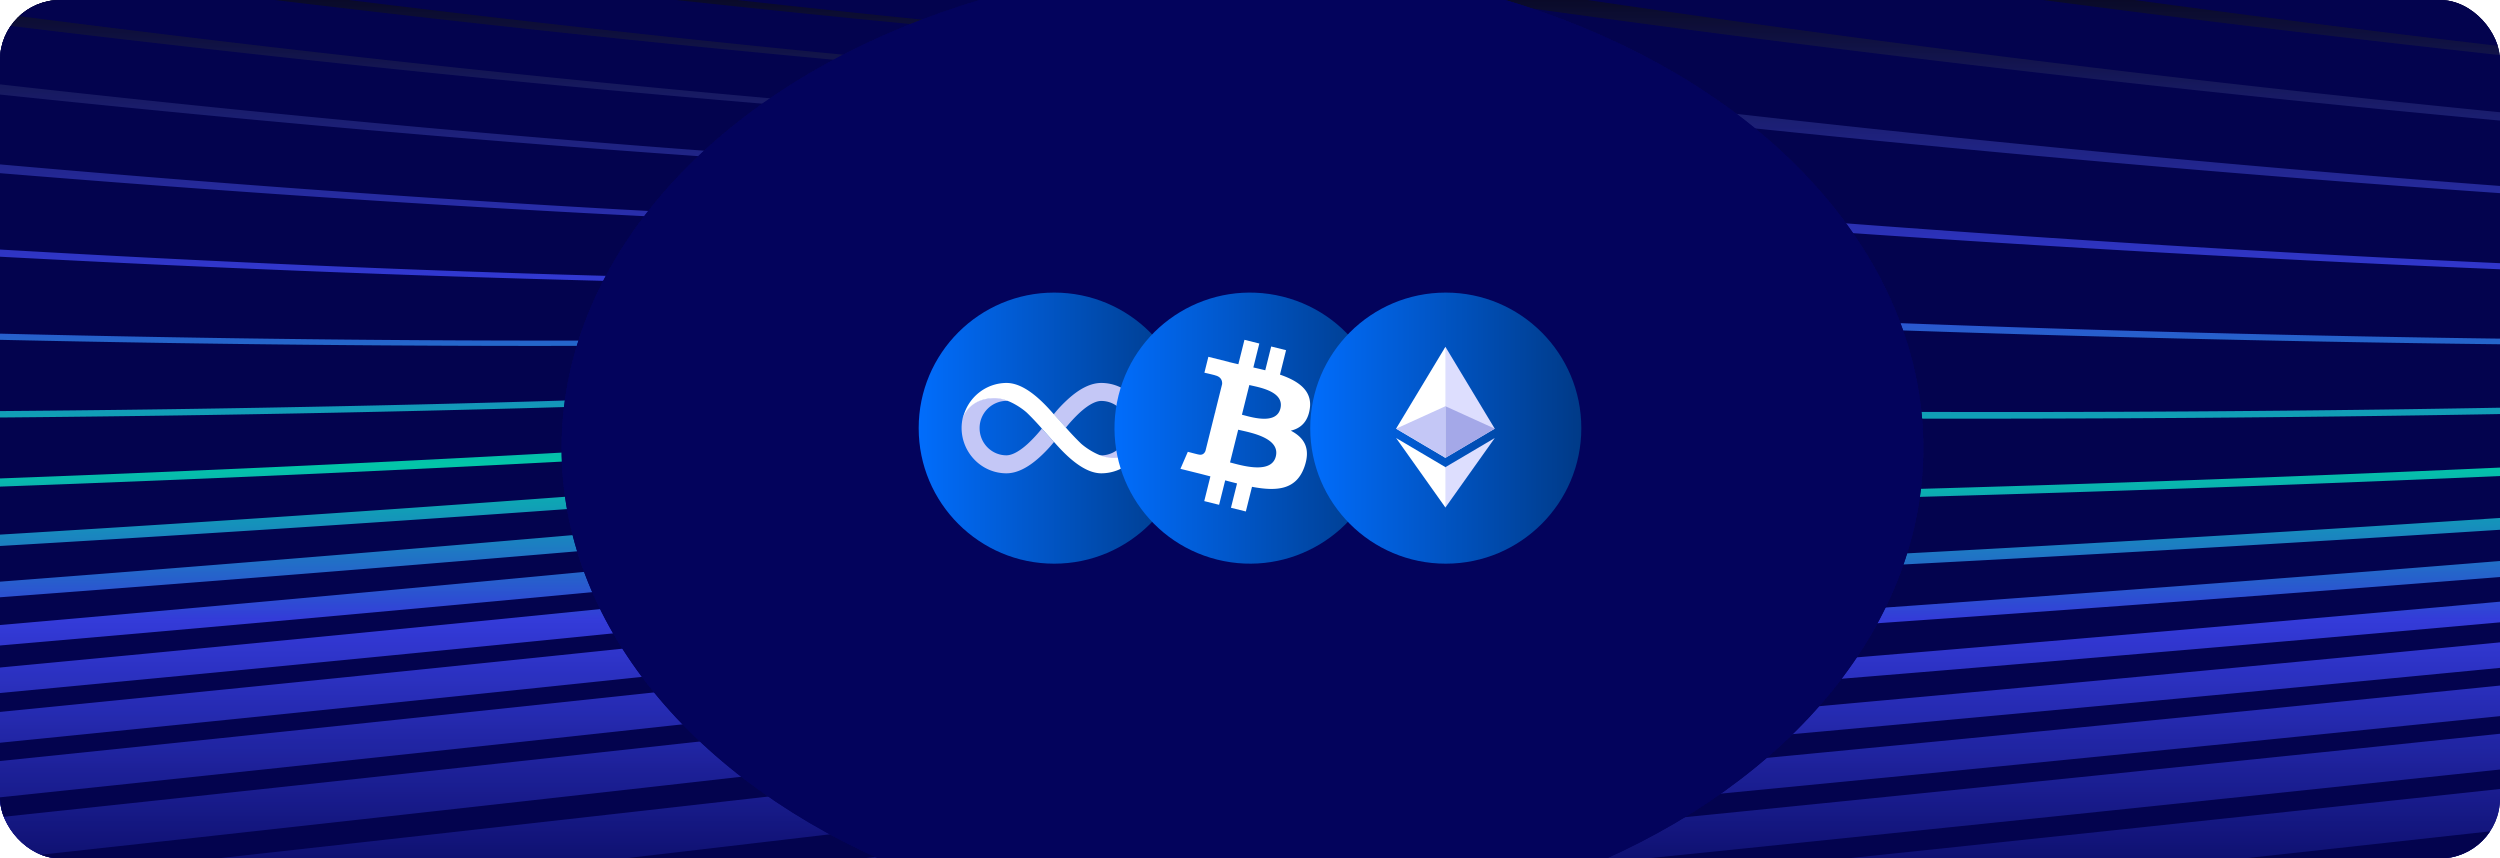 <svg xmlns="http://www.w3.org/2000/svg" width="332" height="114" fill="none">
    <g clip-path="url(#a)">
        <rect width="332" height="114" fill="#03035C" rx="8"/>
        <g clip-path="url(#b)">
            <path fill="url(#c)" d="M0 0h294.748v165.073H0z" transform="translate(-131 -26)"/>
            <path fill="url(#d)" d="M0 0h297.276v165.073H0z" transform="translate(-131 -26)"/>
            <path fill="#03035C" d="M270.284-6.445c22.806-1.96 4.375-9.547-47.038-19.555h-2.05c44.742 8.409 61.908 14.858 43.971 16.87C239.57-6.246 144.549-12.64 34.091-26H26.81C139.956-11.3 240.078-3.848 270.284-6.445ZM109.823 139.073c71.473-9.422 130.561-17.356 180.709-24.215v-5.459c-60.004 8.172-132.857 17.837-224.418 29.674h43.709ZM275.051-3.405C304.283-5.325 286.36-14.182 229.423-26h-2.601c50.73 10.078 68.231 17.701 44.683 19.735C239.947-3.545 137.049-11.01 20.282-26h-8.7C130.479-9.582 238.466-.993 275.052-3.405Zm15.481 142.478v-2.5c-5.276.821-10.669 1.654-16.149 2.5h16.149Zm-288.29 0c122.466-14.927 214.986-26.565 288.29-36.089V98.43c-80.819 10.544-185.244 23.595-327.403 40.643H2.242Zm215.945 0c26.063-3.759 50.091-7.247 72.345-10.503v-6.566a34044.262 34044.262 0 0 1-119.979 17.069h47.634Zm-320.313 0c176.249-20.047 300.021-34.806 392.658-46.426v-3.8c-98.436 12.493-232.573 28.436-427.415 50.226h34.757Zm-153.493-4.117C5.298 108.637 173.868 89.983 290.532 75.697v-2.664C174.275 87.569 4.845 106.236-255.619 131.707v3.249Zm0-16.384C4.553 95.242 175.409 77.095 290.532 62.573v-1.931c-114.353 14.7-286.89 32.537-546.151 53.77v4.16Zm53.995 20.501C28.931 114.458 181.673 97.01 290.532 83.618V80.44c-113.612 14.22-276.078 32.713-524.648 58.634h32.492Zm-53.995-12.702c260.65-24.945 430.141-43.303 546.151-57.638v-2.258C175.074 81.053 4.386 99.32-255.619 122.935v3.436Zm446.494-151.83c-.218-.172-.596-.352-1.12-.541h-7.02c-1.28 1.88-27.778 1.973-66.676 0h-4.87c49.291 2.987 82.971 3.115 79.686.54Zm9.579 1.423c-.277-.55-2.282-1.217-5.727-1.964h-4.376c.596.206 1.018.404 1.25.593 3.387 2.702-31.135 2.636-81.938-.44-.828-.048-1.642-.105-2.471-.153h-3.983c1.279.088 2.544.18 3.823.268 55.483 3.791 94.803 4.38 93.422 1.696ZM167.632-26H134.04c15.306.448 27.022.43 33.592 0Zm14.332 0h-12.065c-6.948.654-21.861.69-41.979 0h-7.428c35.453 1.727 59.568 1.656 61.472 0Zm28.258 3.55c.29-.888-3.983-2.113-11.92-3.55h-2.82c3.46.764 5.466 1.454 5.742 2.02 1.439 2.822-38.84 2.285-95.936-1.598-2.021-.137-4.027-.282-6.033-.422h-3.72c2.18.167 4.346.338 6.526.505 61.952 4.692 107.26 5.813 108.161 3.045Zm9.811 1.753c1.483-1.173-5.451-3.05-18.809-5.303h-1.875c7.835 1.459 12.021 2.706 11.716 3.62-.96 2.909-47.46 1.832-111.214-2.974-2.79-.211-5.552-.43-8.314-.646h-3.692c2.66.228 5.32.453 7.995.677 68.783 5.72 120.632 7.46 124.193 4.626Zm36.529 8.76c12.733-1.885-3.925-7.218-42.881-14.063h-1.322c31.891 5.522 46.093 9.894 36.92 11.726-15.16 3.031-92.331-1.2-186.843-11.142-1.831-.193-3.648-.39-5.48-.584h-5.334c.872.101 1.73.202 2.616.303 99.483 11.335 183.122 16.598 202.324 13.76Zm-8.358-2.46c8.91-1.775-5.829-6.116-38.229-11.603h-1.163c25.408 4.305 37.357 7.763 31.397 9.433-10.785 3.044-79.351-.233-165.592-8.642-2.689-.264-5.349-.527-7.995-.791h-4.709c1.904.206 3.823.409 5.742.61 91.372 9.67 166.129 13.87 180.549 10.993Zm15.8 5.11c17.356-1.947-.552-8.361-45.918-16.713h-1.643c38.418 6.893 54.393 12.258 41.253 14.204C237.52-8.81 150.959-14.13 47.871-25.806c-.552-.067-1.104-.133-1.671-.194h-6.193C147.065-12.925 239.498-6.537 264.005-9.287Zm-24.812-7.39c5.77-1.617-6.571-5.053-32.401-9.323h-1.177c19.085 3.22 28.49 5.86 25.089 7.32-7.036 3.022-67.621.584-145.998-6.472-3.096-.281-6.163-.563-9.245-.848h-4.2c2.529.255 5.072.505 7.63.756 83.553 8.189 150.039 11.462 160.302 8.567Zm-9.449-2.1c3.3-1.42-6.366-4.03-25.786-7.223h-1.396c13.155 2.276 19.9 4.178 18.374 5.386-3.751 2.979-57.024 1.266-127.9-4.595-3.14-.26-6.266-.523-9.376-.791h-3.823c2.776.26 5.567.518 8.358.769 75.993 6.88 134.863 9.331 141.549 6.454ZM-255.619 93.44C.161 80.08 179.682 63.308 290.532 47.84v-1.49C178.301 61.745-3.218 76.363-255.619 83.196V93.44ZM236.735-26h-3.198c33.069 6.963 52.213 12.767 56.995 16.73v-1.621c-9.187-4.038-27.08-9.178-53.797-15.11Zm-299.564 0H-82.58C53.555-1.67 198.579 12.394 270.37 11.037c7.646-.146 14.347-.449 20.161-.884V6.705c-3.881.272-8.213.478-13.024.61C214.045 9.068 75.33-3.457-62.829-26Zm339.13 22.793C238.145-.681 127.106-9.279 4.315-26H-6.136C117.963-7.767 234.235 2.039 277.973-.154c5.248-.263 9.405-.68 12.559-1.225v-4.38c-2.049 1.177-6.686 2.056-14.231 2.552ZM-36.371-26h-15.776C80.723-3.818 215.237 8.708 276.287 7.043c5.364-.145 10.088-.387 14.245-.72V2.925c-3.154.277-6.716.492-10.713.642C225.891 5.606 97.177-5.51-36.371-26ZM-255.619 110.98c259.371-21.154 432.234-39.07 546.151-53.87v-1.692C177.72 70.255 2.622 87.496-255.619 105.447v5.534ZM245.239-26h-3.983c23.431 5.294 39.799 9.947 49.276 13.751v-.742c-10.001-3.752-25.016-8.124-45.293-13.01Zm34.9 0h-7.181c6.512 1.937 12.356 3.805 17.574 5.593v-2.03c-.727-.264-1.468-.527-2.224-.795A473.027 473.027 0 0 0 280.139-26Zm-24.987 0h-4.87c17.385 4.262 30.729 8.123 40.25 11.524v-.866c-8.983-3.224-20.714-6.792-35.38-10.658Zm31.862 0c1.192.395 2.37.79 3.518 1.186V-26h-3.518Zm-19.23.303c-.335-.101-.698-.202-1.047-.303h-5.96c11.876 3.194 21.775 6.177 29.755 8.927v-1.305c-6.468-2.302-14.012-4.744-22.748-7.319ZM-14.316-26h-12.75C101.711-5.847 226.763 5.264 278.554 3.322c4.607-.172 8.576-.435 11.977-.778V-.914c-3.038.422-6.788.756-11.309.985C233.668 2.368 114.097-7.447-14.316-26Zm-241.303 57.163V49.28c75.475 3.55 152.154 5.474 226.724 5.435 140.739-.07 248.245-7.662 319.427-18.154v-1.981c-52.285 6.854-125.836 11.392-220.435 11.357-102.7-.044-216.613-5.413-325.716-14.775Zm0 19.695v16.104c25.354.194 50.576.247 75.575.149 213.481-.838 372.329-12.544 470.576-26.999v-1.7C218.129 48.284 110.681 55.41-30.245 55.595c-73.418.096-149.537-1.573-225.374-4.736Zm0 17.38V81.82c252.006-6.708 434.763-21.938 546.151-37.982V42.3c-99.788 13.782-258.68 24.924-473.915 25.964-23.833.115-47.935.105-72.236-.025Zm0 34.629C2.574 84.86 178.301 67.333 290.532 52.234v-1.542C179.086 65.695.608 81.989-255.619 95.289v7.578Zm0-92.38v18.325C-148.497 39.106-33.842 45.116 70.387 45.23c95.094.106 168.761-4.801 220.145-12.178v-2.337c-37.488 4.569-87.956 7.407-151.754 7.376-118.83-.057-264.601-10.368-394.397-27.604ZM-134.858-26h-32.691C-27.604 3.036 143.648 20.724 243.756 20.03c18.577-.128 34.086-.835 46.776-2.004v-3.47c-8.431.602-18.199.993-29.42 1.133C173.301 16.796 10.578 1.024-134.858-26Zm-50.307 0h-43.481c140.32 31.637 328.977 51.535 448.709 51.183 28.708-.083 52.067-1.252 70.469-3.22v-3.339c-12.661 1.028-27.821 1.66-45.701 1.793C140.9 21.184-37.144 3.483-185.165-26Zm-70.454 16.528V7.096C-129.794 25.89 17.768 37.37 138.473 37.502c64.568.075 115.196-3.035 152.059-8.013V26.76c-26.586 2.904-60.963 4.643-103.611 4.679-125.691.105-300.276-15.492-442.54-40.912ZM-94.995-26h-25.221C18.334.607 175.409 16.374 259.963 15.342c11.832-.145 21.978-.584 30.569-1.278v-3.489c-5.582.37-11.876.633-18.94.769C196.994 12.785 47.145-1.283-94.995-26Zm-155.26 0h-5.364v12.082c136.031 27.551 314.218 44.888 441.9 44.857 43.433-.014 78.029-1.938 104.251-5.14v-3.085c-18.548 1.762-41.616 2.812-69.554 2.909C96.654 26.049-100.352 6.133-250.255-26Z"/>
            <path fill="url(#e)" d="M0 0h294.748v165.073H0z" transform="translate(166.068 -26)"/>
            <g clip-path="url(#f)">
                <path fill="#03035C" d="M567.352-6.445c22.807-1.96 4.375-9.547-47.038-19.555h-2.049c44.741 8.409 61.908 14.858 43.97 16.87C536.638-6.246 441.617-12.64 331.16-26h-7.283C437.024-11.3 537.147-3.848 567.352-6.445ZM406.891 139.073c71.473-9.422 130.561-17.356 180.709-24.215v-5.459c-60.003 8.172-132.857 17.837-224.418 29.674h43.709ZM572.12-3.405c29.231-1.92 11.309-10.777-45.628-22.595h-2.602C574.62-15.922 592.121-8.3 568.573-6.265 537.016-3.545 434.117-11.01 317.351-26h-8.7C427.547-9.582 535.533-.993 572.12-3.405Zm15.48 142.478v-2.5c-5.276.821-10.669 1.654-16.149 2.5H587.6Zm-288.29 0c122.466-14.927 214.986-26.565 288.29-36.089V98.43c-80.819 10.544-185.244 23.595-327.402 40.643h39.112Zm215.946 0c26.062-3.759 50.09-7.247 72.344-10.503v-6.566a34040.927 34040.927 0 0 1-119.978 17.069h47.634Zm-320.314 0c176.249-20.047 300.022-34.806 392.658-46.426v-3.8c-98.436 12.493-232.572 28.436-427.415 50.226h34.757ZM41.45 134.956c260.916-26.319 429.486-44.973 546.15-59.259v-2.664c-116.257 14.536-285.686 33.203-546.15 58.674v3.249Zm0-16.384c260.172-23.33 431.027-41.477 546.15-55.999v-1.931c-114.353 14.7-286.89 32.537-546.15 53.77v4.16Zm53.994 20.501C326 114.458 478.742 97.01 587.6 83.618V80.44c-113.611 14.22-276.078 32.713-524.648 58.634h32.492ZM41.45 126.371C302.1 101.426 471.59 83.068 587.6 68.733v-2.258C472.143 81.053 301.454 99.32 41.45 122.935v3.436Zm446.493-151.83c-.218-.172-.596-.352-1.119-.541h-7.021c-1.279 1.88-27.778 1.973-66.676 0h-4.869c49.291 2.987 82.97 3.115 79.685.54Zm9.579 1.423c-.276-.55-2.282-1.217-5.727-1.964h-4.375c.596.206 1.017.404 1.25.593 3.387 2.702-31.136 2.636-81.939-.44-.828-.048-1.642-.105-2.471-.153h-3.982c1.279.088 2.543.18 3.822.268 55.484 3.791 94.803 4.38 93.422 1.696ZM464.7-26h-33.592c15.306.448 27.022.43 33.592 0Zm14.332 0h-12.064c-6.948.654-21.862.69-41.98 0h-7.427c35.452 1.727 59.567 1.656 61.471 0Zm28.258 3.55c.291-.888-3.983-2.113-11.919-3.55h-2.82c3.459.764 5.465 1.454 5.741 2.02 1.439 2.822-38.839 2.285-95.936-1.598-2.02-.137-4.026-.282-6.032-.422h-3.721c2.18.167 4.346.338 6.526.505 61.952 4.692 107.26 5.813 108.161 3.045Zm9.812 1.753c1.482-1.173-5.451-3.05-18.81-5.303h-1.875c7.835 1.459 12.021 2.706 11.716 3.62-.959 2.909-47.459 1.832-111.213-2.974-2.791-.211-5.553-.43-8.315-.646h-3.692c2.66.228 5.32.453 7.995.677 68.783 5.72 120.633 7.46 124.194 4.626Zm36.528 8.76c12.734-1.885-3.924-7.218-42.88-14.063h-1.323c31.891 5.522 46.093 9.894 36.921 11.726-15.161 3.031-92.332-1.2-186.843-11.142-1.832-.193-3.649-.39-5.48-.584h-5.335c.872.101 1.73.202 2.616.303C450.79-14.362 534.428-9.099 553.63-11.937Zm-8.358-2.46c8.911-1.775-5.829-6.116-38.229-11.603h-1.163c25.409 4.305 37.357 7.763 31.397 9.433-10.785 3.044-79.351-.233-165.591-8.642-2.69-.264-5.35-.527-7.995-.791h-4.71c1.905.206 3.823.409 5.742.61 91.372 9.67 166.13 13.87 180.549 10.993Zm15.801 5.11c17.355-1.947-.553-8.361-45.919-16.713h-1.643c38.419 6.893 54.393 12.258 41.253 14.204-20.176 2.987-106.736-2.333-209.824-14.01-.553-.067-1.105-.133-1.672-.194h-6.192C444.132-12.925 536.565-6.537 561.073-9.287Zm-24.813-7.39c5.771-1.617-6.57-5.053-32.4-9.323h-1.178c19.086 3.22 28.491 5.86 25.089 7.32-7.035 3.022-67.62.584-145.998-6.472a4908.9 4908.9 0 0 1-9.244-.848h-4.201c2.529.255 5.073.505 7.631.756 83.552 8.189 150.039 11.462 160.301 8.567Zm-9.448-2.1c3.299-1.42-6.367-4.03-25.787-7.223h-1.395c13.155 2.276 19.899 4.178 18.373 5.386-3.75 2.979-57.024 1.266-127.901-4.595-3.139-.26-6.264-.523-9.375-.791h-3.823c2.776.26 5.567.518 8.358.769 75.993 6.88 134.863 9.331 141.55 6.454ZM41.45 93.44c255.779-13.36 435.3-30.133 546.15-45.6v-1.49C475.37 61.745 293.851 76.363 41.45 83.196V93.44ZM533.803-26h-3.197c33.069 6.963 52.212 12.767 56.994 16.73v-1.621c-9.186-4.038-27.08-9.178-53.797-15.11ZM234.24-26h-19.752C350.623-1.67 495.647 12.394 567.439 11.037c7.646-.146 14.347-.449 20.161-.884V6.705c-3.881.272-8.212.478-13.024.61C511.113 9.068 372.398-3.457 234.24-26ZM573.37-3.207C535.213-.681 424.174-9.279 301.383-26h-10.451C415.031-7.767 531.303 2.039 575.041-.154c5.248-.263 9.405-.68 12.559-1.225v-4.38c-2.049 1.177-6.686 2.056-14.23 2.552ZM260.697-26h-15.775C377.791-3.818 512.305 8.708 573.355 7.043c5.364-.145 10.088-.387 14.245-.72V2.925c-3.154.277-6.715.492-10.712.642C522.96 5.606 394.245-5.51 260.697-26ZM41.45 110.98c259.371-21.154 432.233-39.07 546.15-53.87v-1.692C474.788 70.255 299.69 87.496 41.45 105.447v5.534ZM542.307-26h-3.983c23.432 5.294 39.799 9.947 49.276 13.751v-.742c-10-3.752-25.016-8.124-45.293-13.01Zm34.9 0h-7.18c6.512 1.937 12.355 3.805 17.573 5.593v-2.03c-.726-.264-1.468-.527-2.224-.795A470.147 470.147 0 0 0 577.207-26Zm-24.987 0h-4.869c17.385 4.262 30.728 8.123 40.249 11.524v-.866c-8.983-3.224-20.713-6.792-35.38-10.658Zm31.863 0c1.192.395 2.369.79 3.517 1.186V-26h-3.517Zm-19.231.303c-.334-.101-.698-.202-1.047-.303h-5.959c11.875 3.194 21.774 6.177 29.754 8.927v-1.305c-6.468-2.302-14.012-4.744-22.748-7.319ZM282.753-26h-12.751C398.78-5.847 523.832 5.264 575.623 3.322c4.608-.172 8.576-.435 11.977-.778V-.914c-3.038.422-6.788.756-11.308.985C530.736 2.368 411.165-7.447 282.753-26ZM41.45 31.163V49.28c75.474 3.55 152.153 5.474 226.723 5.435 140.739-.07 248.246-7.662 319.427-18.154v-1.981c-52.285 6.854-125.836 11.392-220.435 11.357-102.7-.044-216.612-5.413-325.715-14.775Zm0 19.695v16.104c25.353.194 50.575.247 75.574.149 213.482-.838 372.329-12.544 470.576-26.999v-1.7c-72.402 9.872-179.851 16.998-320.777 17.183-73.417.096-149.537-1.573-225.373-4.736Zm0 17.38V81.82c252.005-6.708 434.763-21.938 546.15-37.982V42.3c-99.788 13.782-258.679 24.924-473.915 25.964-23.833.115-47.934.105-72.235-.025Zm0 34.629C299.642 84.86 475.37 67.333 587.6 52.234v-1.542C476.154 65.695 297.677 81.989 41.45 95.289v7.578Zm0-92.38v18.325C148.57 39.106 263.227 45.116 367.456 45.23c95.093.106 168.76-4.801 220.144-12.178v-2.337c-37.487 4.569-87.956 7.407-151.753 7.376-118.831-.057-264.601-10.368-394.397-27.604ZM162.21-26h-32.691C269.464 3.036 440.716 20.724 540.824 20.03c18.577-.128 34.087-.835 46.776-2.004v-3.47c-8.43.602-18.198.993-29.42 1.133C470.369 16.796 307.647 1.024 162.21-26Zm-50.307 0h-43.48C208.741 5.637 397.4 25.535 517.13 25.183c28.708-.083 52.067-1.252 70.469-3.22v-3.339c-12.66 1.028-27.821 1.66-45.7 1.793C437.969 21.184 259.924 3.483 111.903-26ZM41.45-9.472V7.096C167.275 25.89 314.836 37.37 435.54 37.502c64.568.075 115.197-3.035 152.059-8.013V26.76c-26.586 2.904-60.963 4.643-103.611 4.679-125.691.105-300.276-15.492-442.54-40.912ZM202.073-26h-25.221C315.403.607 472.477 16.374 557.032 15.342c11.832-.145 21.978-.584 30.568-1.278v-3.489c-5.581.37-11.875.633-18.94.769C494.063 12.785 344.213-1.283 202.073-26Zm-155.26 0H41.45v12.082c136.03 27.551 314.217 44.888 441.9 44.857 43.433-.014 78.028-1.938 104.25-5.14v-3.085c-18.547 1.762-41.616 2.812-69.553 2.909C393.722 26.049 196.717 6.133 46.813-26Z"/>
            </g>
            <path fill="#010104" d="M0 0h332v114H0z" opacity=".15"/>
            <g fill="#03035C" filter="url(#g)">
                <ellipse cx="165" cy="59.5" rx="24" ry="64.5"/>
                <ellipse cx="165" cy="59.5" rx="24" ry="64.5"/>
            </g>
            <g fill="#03035C" filter="url(#h)">
                <ellipse cx="165" cy="59.5" rx="90.421" ry="64.5"/>
                <ellipse cx="165" cy="59.5" rx="90.421" ry="64.5"/>
            </g>
        </g>
        <circle cx="140" cy="56.856" r="18" fill="url(#i)"/>
        <path fill="#C4C7F6" d="M146.245 50.856c-1.364 0-2.853.726-4.43 2.165a17.673 17.673 0 0 0-1.877 1.99s.763.863 1.602 1.789a18.38 18.38 0 0 1 1.864-2.015c1.402-1.276 2.315-1.54 2.841-1.54 1.964 0 3.566 1.615 3.566 3.617a3.616 3.616 0 0 1-3.566 3.616c-.088 0-.213-.012-.338-.037.575.263 1.188.45 1.777.45 3.603 0 4.304-2.44 4.354-2.615.1-.45.163-.913.163-1.401-.025-3.329-2.678-6.019-5.956-6.019ZM133.656 62.856c1.364 0 2.853-.726 4.43-2.165a17.765 17.765 0 0 0 1.877-1.99s-.763-.863-1.602-1.789a18.372 18.372 0 0 1-1.864 2.015c-1.402 1.276-2.315 1.539-2.841 1.539-1.964 0-3.566-1.614-3.566-3.616a3.616 3.616 0 0 1 3.566-3.617c.088 0 .213.013.338.038-.575-.263-1.188-.45-1.777-.45-3.603 0-4.304 2.44-4.354 2.615-.1.45-.163.913-.163 1.401.013 3.316 2.678 6.019 5.956 6.019Z"/>
        <path fill="#fff" fill-rule="evenodd" d="M132.23 52.883c1.852.05 3.779 1.577 4.167 1.952.922.888 1.793 1.88 1.951 2.06l.026.03c.838.926 1.601 1.79 1.601 1.79l.013-.013c1.714 1.964 4.004 4.154 6.281 4.154 2.791-.013 5.143-1.977 5.769-4.617-.063.187-.989 2.652-4.367 2.565-1.84-.05-3.767-1.564-4.155-1.94a35.934 35.934 0 0 1-1.964-2.077c-.838-.926-1.602-1.79-1.602-1.79-.012 0-.012.013-.012.013-1.702-1.977-3.992-4.154-6.269-4.154-2.791.012-5.143 1.965-5.769 4.592.075-.313 1.039-2.64 4.33-2.565Zm-4.342 2.578v-.025c.012.012.012.025 0 .025Z" clip-rule="evenodd"/>
        <path fill="url(#j)" d="M183.461 61.21c-2.404 9.643-12.17 15.512-21.815 13.107-9.64-2.404-15.508-12.171-13.103-21.813 2.403-9.645 12.17-15.514 21.811-13.11 9.643 2.405 15.511 12.173 13.107 21.816Z"/>
        <path fill="#fff" fill-rule="evenodd" d="M173.939 54.291c.358-2.395-1.465-3.683-3.959-4.541l.809-3.245-1.975-.492-.788 3.159a80.836 80.836 0 0 0-1.582-.373l.793-3.18-1.974-.492-.81 3.244a67.07 67.07 0 0 1-1.261-.297l.002-.01-2.723-.68-.526 2.11s1.466.335 1.435.356c.8.2.944.73.92 1.149l-.921 3.697c.055.014.126.034.205.065l-.057-.014a19.27 19.27 0 0 0-.152-.037l-1.291 5.178c-.098.243-.346.608-.906.47.02.028-1.435-.359-1.435-.359l-.981 2.261 2.571.64c.281.071.559.144.835.216.192.05.383.1.573.148l-.817 3.282 1.972.492.81-3.247c.539.147 1.062.282 1.574.409l-.807 3.231 1.976.493.817-3.276c3.368.637 5.901.38 6.967-2.666.858-2.453-.043-3.868-1.815-4.79 1.29-.298 2.263-1.147 2.522-2.9h-.001Zm-4.513 6.329c-.56 2.25-4.082 1.32-5.694.894-.145-.038-.274-.073-.385-.1l1.085-4.348c.134.034.299.07.485.112 1.667.375 5.083 1.141 4.509 3.442Zm-4.174-5.46c1.343.359 4.274 1.141 4.785-.904.521-2.092-2.327-2.723-3.719-3.03-.156-.035-.294-.066-.407-.094l-.983 3.944c.093.023.201.052.324.084Z" clip-rule="evenodd"/>
        <circle cx="192" cy="56.856" r="18" fill="url(#k)"/>
        <path fill="#DDDEFE" d="m191.951 46.056-.143.486v14.113l.143.143 6.551-3.873-6.551-10.87Z"/>
        <path fill="#fff" d="m191.951 46.056-6.551 10.87 6.551 3.872V46.056Z"/>
        <path fill="#DDDEFE" d="m191.951 62.038-.081.098v5.027l.081.236 6.555-9.232-6.555 3.87Z"/>
        <path fill="#fff" d="M191.951 67.399v-5.361l-6.551-3.87 6.551 9.23Z"/>
        <path fill="#A4A8E8" d="m191.951 60.798 6.551-3.873-6.551-2.977v6.85Z"/>
        <path fill="#C4C7F6" d="m185.4 56.925 6.551 3.873v-6.85l-6.551 2.977Z"/>
    </g>
    <defs>
        <linearGradient id="c" x1="147.374" x2="147.374" y1="17.88" y2="150.806" gradientUnits="userSpaceOnUse">
            <stop stop-color="#010004"/>
            <stop offset=".35" stop-color="#3D45FF"/>
            <stop offset=".525" stop-color="#03E9C6"/>
            <stop offset=".681" stop-color="#3D45FF"/>
            <stop offset="1" stop-color="#03035C"/>
        </linearGradient>
        <linearGradient id="d" x1="148.638" x2="148.638" y1="17.88" y2="150.806" gradientUnits="userSpaceOnUse">
            <stop stop-color="#010004"/>
            <stop offset=".35" stop-color="#3D45FF"/>
            <stop offset=".525" stop-color="#03E9C6"/>
            <stop offset=".681" stop-color="#3D45FF"/>
            <stop offset="1" stop-color="#03035C"/>
        </linearGradient>
        <linearGradient id="e" x1="147.374" x2="147.374" y1="17.88" y2="150.806" gradientUnits="userSpaceOnUse">
            <stop stop-color="#010004"/>
            <stop offset=".35" stop-color="#3D45FF"/>
            <stop offset=".525" stop-color="#03E9C6"/>
            <stop offset=".681" stop-color="#3D45FF"/>
            <stop offset="1" stop-color="#03035C"/>
        </linearGradient>
        <linearGradient id="i" x1="122" x2="158" y1="56.856" y2="56.856" gradientUnits="userSpaceOnUse">
            <stop stop-color="#016DFC"/>
            <stop offset="1" stop-color="#003A87"/>
        </linearGradient>
        <linearGradient id="j" x1="148.004" x2="184" y1="56.856" y2="56.856" gradientUnits="userSpaceOnUse">
            <stop stop-color="#016DFC"/>
            <stop offset="1" stop-color="#003A87"/>
        </linearGradient>
        <linearGradient id="k" x1="174" x2="210" y1="56.856" y2="56.856" gradientUnits="userSpaceOnUse">
            <stop stop-color="#016DFC"/>
            <stop offset="1" stop-color="#003A87"/>
        </linearGradient>
        <clipPath id="a">
            <rect width="332" height="114" fill="#fff" rx="8"/>
        </clipPath>
        <clipPath id="b">
            <path fill="#fff" d="M-76.56-13h483.12v145.345H-76.56z"/>
        </clipPath>
        <clipPath id="f">
            <path fill="#fff" d="M166.068-26h297.276v165.073H166.068z"/>
        </clipPath>
        <filter id="g" width="151.639" height="232.639" x="89.18" y="-56.819" color-interpolation-filters="sRGB" filterUnits="userSpaceOnUse">
            <feFlood flood-opacity="0" result="BackgroundImageFix"/>
            <feBlend in="SourceGraphic" in2="BackgroundImageFix" result="shape"/>
            <feGaussianBlur result="effect1_foregroundBlur_2413_13335" stdDeviation="25.91"/>
        </filter>
        <filter id="h" width="284.48" height="232.639" x="22.76" y="-56.819" color-interpolation-filters="sRGB" filterUnits="userSpaceOnUse">
            <feFlood flood-opacity="0" result="BackgroundImageFix"/>
            <feBlend in="SourceGraphic" in2="BackgroundImageFix" result="shape"/>
            <feGaussianBlur result="effect1_foregroundBlur_2413_13335" stdDeviation="25.91"/>
        </filter>
    </defs>
</svg>
